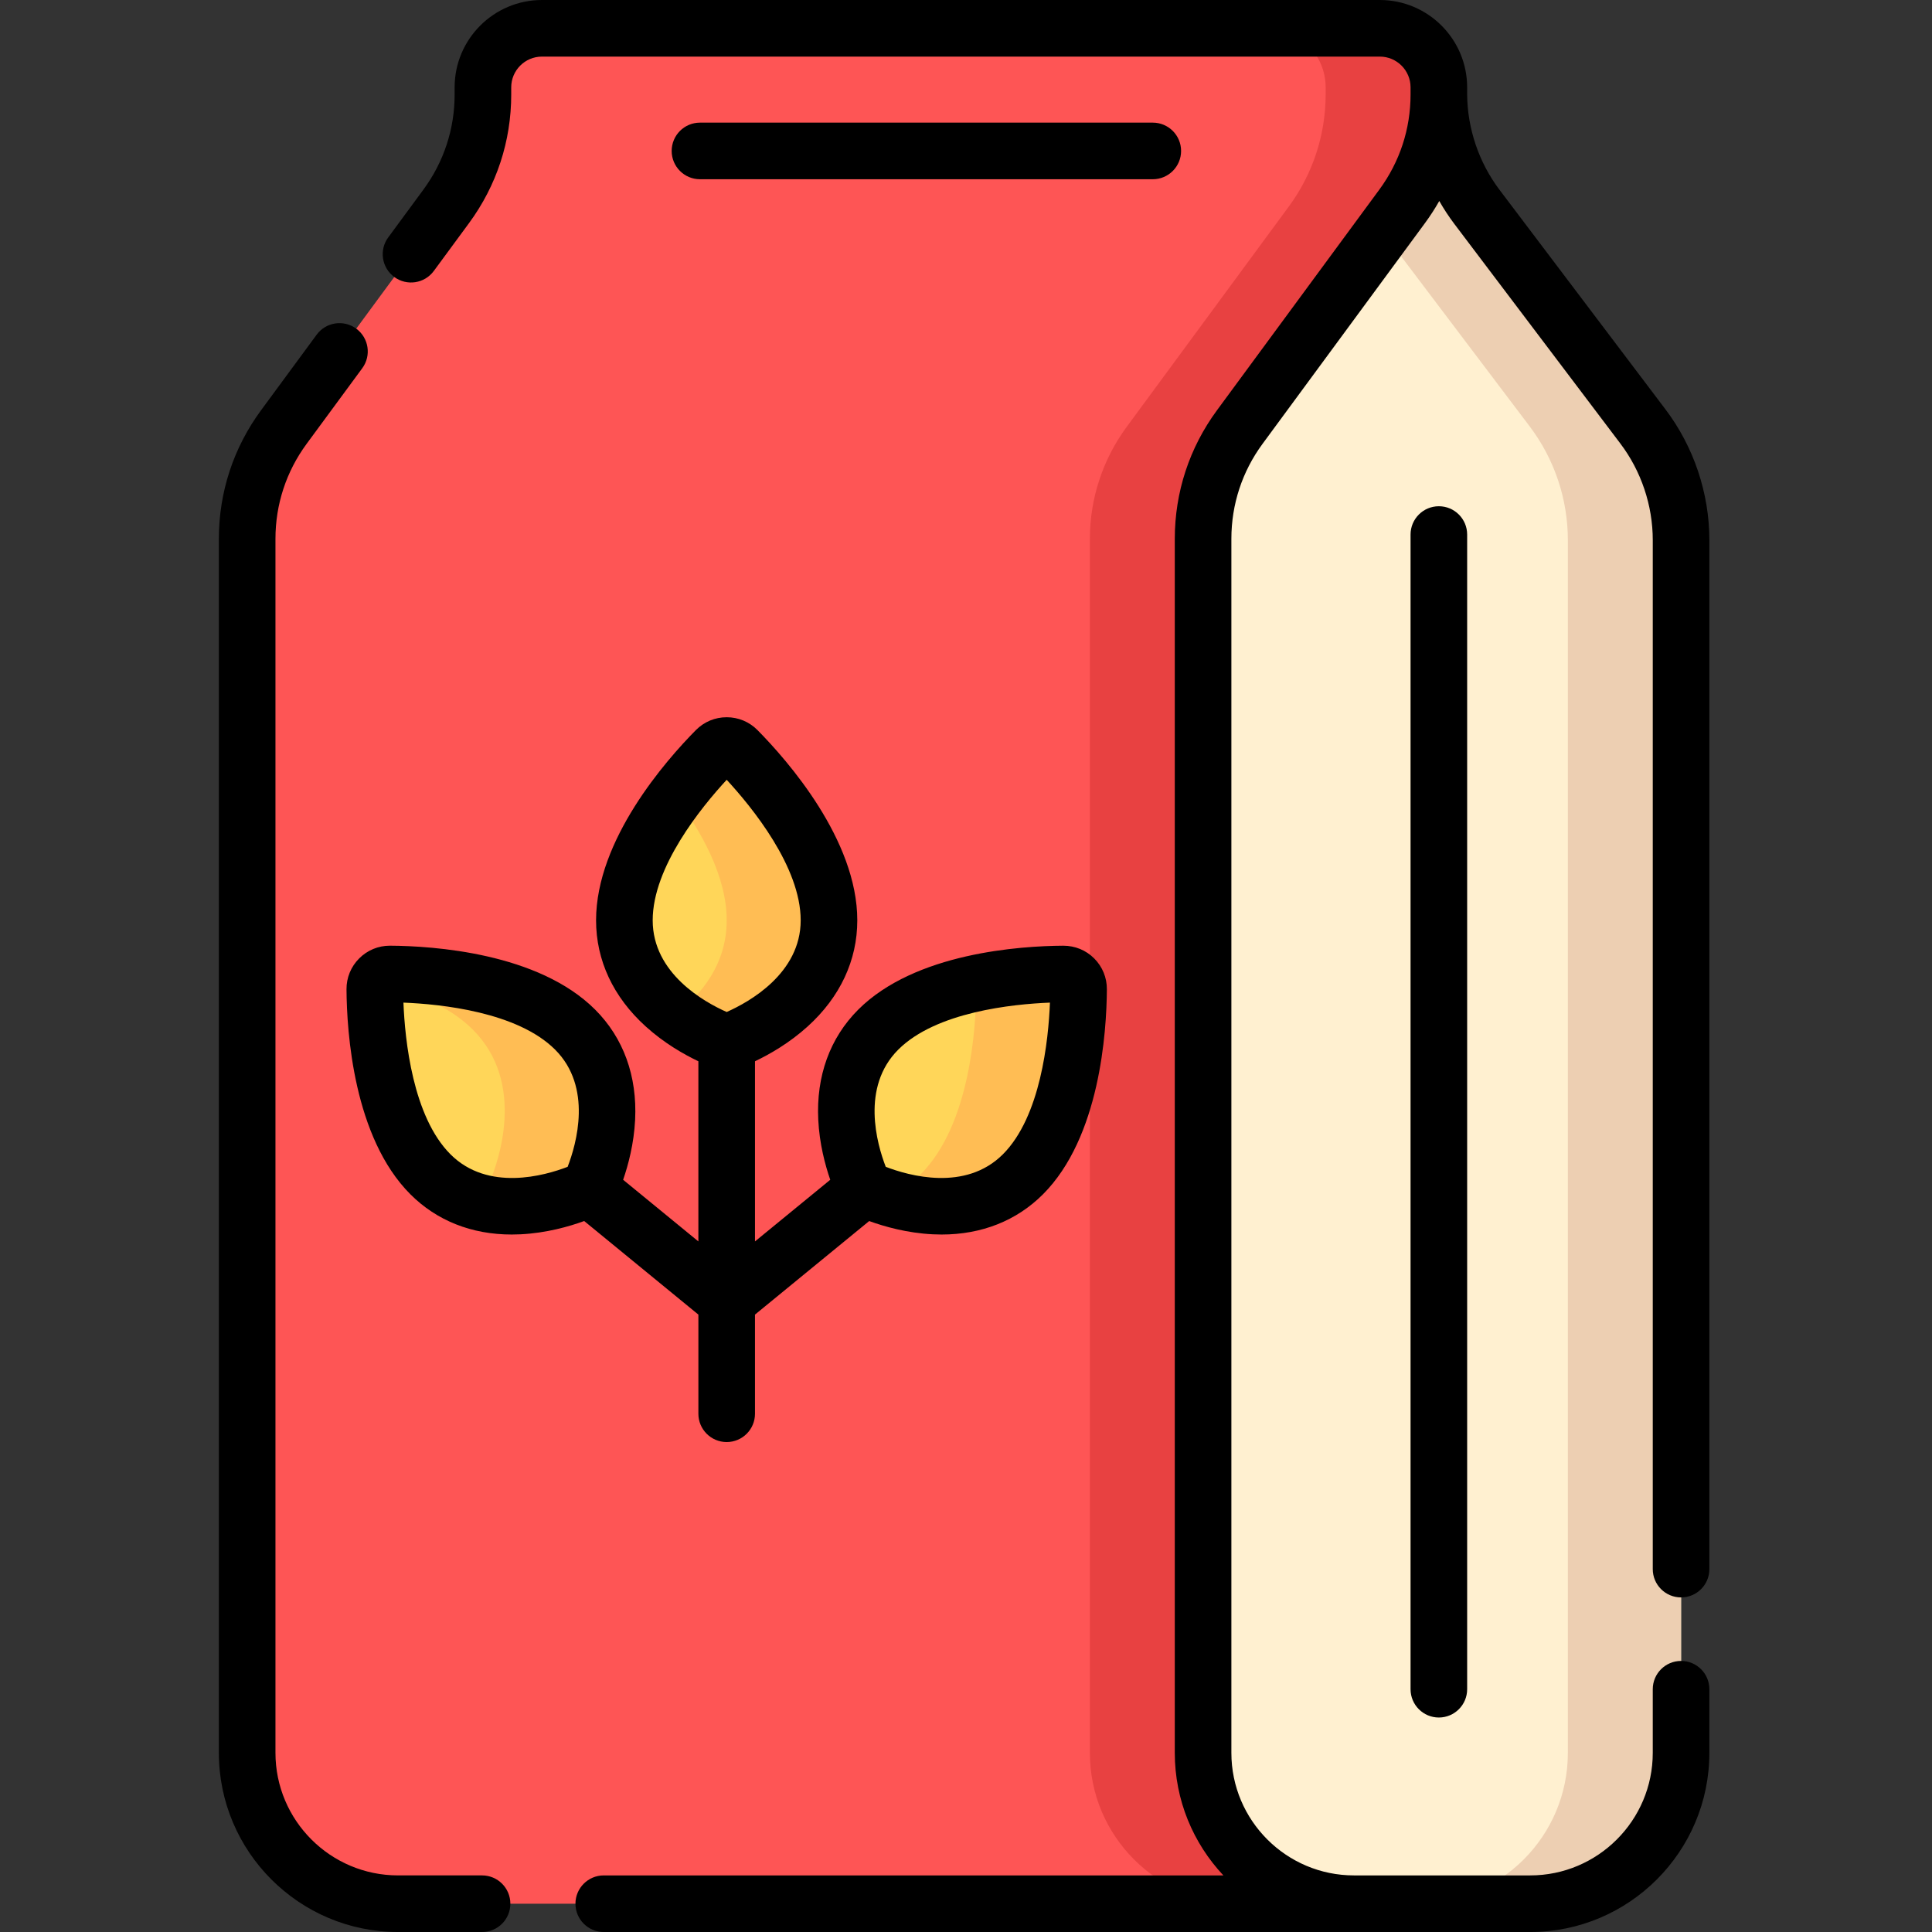 <svg height="512pt" viewBox="-58 0 512 512" width="512pt" xmlns="http://www.w3.org/2000/svg"><rect x="-58" y="0" width="512" height="512" fill="#333333" stroke="none"/><path d="m387.5 143.152v321.367c0 22.082-17.898 39.98-39.98 39.98h-149.941v-389.902c0-49.449 40.09-89.539 89.539-89.539h36.191c.082 10.75 3.621 21.211 10.113 29.793l43.961 58.148c6.566 8.684 10.117 19.27 10.117 30.152zm0 0" fill="#fff0d0"/><path d="m377.383 113-43.961-58.148c-6.492-8.582-10.031-19.043-10.113-29.793h-30c.082 10.75 3.621 21.211 10.113 29.793l43.961 58.148c6.566 8.684 10.117 19.27 10.117 30.152v321.367c0 22.082-17.898 39.98-39.98 39.98h30c22.082 0 39.98-17.898 39.98-39.98v-321.367c0-10.883-3.551-21.469-10.117-30.152zm0 0" fill="#edcfb2"/><path d="m323.309 23.141v1.918c0 10.66-3.41 21.043-9.73 29.633l-43.02 58.469c-6.32 8.586-9.73 18.973-9.73 29.633v321.727c0 22.082 17.902 39.98 39.992 39.98h-253.34c-22.082 0-39.98-17.898-39.98-39.98v-321.727c0-10.66 3.406-21.047 9.727-29.633l43.023-58.469c6.32-8.59 9.73-18.973 9.73-29.633v-1.918c0-8.637 7-15.641 15.641-15.641h222.051c8.637 0 15.637 7.004 15.637 15.641zm0 0" fill="#fe5555"/><path d="m307.672 7.5h-30c8.637 0 15.637 7.004 15.637 15.641v1.918c0 10.66-3.41 21.043-9.73 29.633l-43.02 58.469c-6.32 8.586-9.73 18.973-9.73 29.633v321.727c0 22.082 17.902 39.98 39.992 39.98h30c-22.09 0-39.992-17.898-39.992-39.98v-321.727c0-10.66 3.41-21.047 9.73-29.633l43.02-58.469c6.32-8.59 9.73-18.973 9.73-29.633v-1.918c0-8.637-7-15.641-15.637-15.641zm0 0" fill="#e84141"/><path d="m161.691 243.891c0 20.062-19.973 29.535-25.633 31.816-.953.383-2.008.383-2.961 0-5.66-2.281-25.633-11.754-25.633-31.816 0-18.684 17.32-38.09 24.273-45.129 1.566-1.582 4.113-1.582 5.676 0 6.953 7.039 24.277 26.445 24.277 45.129zm0 0" fill="#ffd659"/><path d="m137.414 198.762c-1.562-1.582-4.109-1.582-5.676 0-2.602 2.637-6.66 7.004-10.715 12.422 6.777 9.047 13.559 21.02 13.559 32.707s-6.781 19.773-13.559 24.945c4.855 3.707 9.711 5.918 12.074 6.867.953.387 2.008.387 2.961 0 5.66-2.281 25.637-11.75 25.637-31.812-.004-18.684-17.328-38.09-24.281-45.129zm0 0" fill="#ffbd54"/><path d="m94.422 272.863c14.188 14.188 6.758 35.008 4.367 40.625-.402.945-1.148 1.691-2.094 2.094-5.617 2.391-26.434 9.812-40.617-4.375-13.215-13.211-14.688-39.18-14.75-49.074-.012-2.223 1.789-4.027 4.016-4.012 9.891.059 35.863 1.531 49.078 14.742zm0 0" fill="#ffd659"/><path d="m174.738 272.863c-14.184 14.188-6.758 35.008-4.367 40.625.402.945 1.148 1.691 2.094 2.094 5.617 2.391 26.434 9.812 40.621-4.375 13.211-13.211 14.684-39.18 14.746-49.074.012-2.223-1.789-4.027-4.016-4.012-9.891.059-35.863 1.531-49.078 14.742zm0 0" fill="#ffd659"/><path d="m94.422 272.863c-13.211-13.211-39.188-14.684-49.078-14.742-1.676-.012-3.109 1.008-3.711 2.465 9.348 2.031 19.094 5.695 25.676 12.277 14.188 14.188 6.758 35.008 4.367 40.625-.402.945-1.148 1.691-2.09 2.094-1.043.441-2.605 1.059-4.551 1.676 12.82 5.406 27.148.242 31.664-1.676.941-.402 1.691-1.148 2.09-2.094 2.391-5.617 9.816-26.438-4.367-40.625zm0 0" fill="#ffbd54"/><path d="m223.816 258.121c-4.965.027-13.98.414-23.402 2.465.199.477.309 1 .305 1.547-.062 9.895-1.535 35.863-14.746 49.074-2.789 2.785-5.828 4.73-8.961 6.051 8.555 2.723 24.512 5.508 36.074-6.051 13.211-13.211 14.688-39.18 14.746-49.074.012-2.227-1.789-4.027-4.016-4.012zm0 0" fill="#ffbd54"/><path d="m387.5 423.332c4.145 0 7.5-3.355 7.5-7.5v-272.684c0-12.445-4.133-24.758-11.637-34.672l-43.961-58.152c-5.469-7.223-8.516-16.203-8.594-25.285v-1.898c.004-12.762-10.379-23.141-23.137-23.141h-222.051c-12.762 0-23.141 10.379-23.141 23.141v1.918c0 9.125-2.859 17.832-8.27 25.188l-9.328 12.672c-2.453 3.336-1.738 8.031 1.598 10.484 3.336 2.457 8.031 1.742 10.484-1.594l9.324-12.672c7.32-9.949 11.191-21.734 11.191-34.078v-1.918c0-4.488 3.652-8.141 8.141-8.141h222.051c4.484 0 8.141 3.652 8.141 8.141v1.918c0 9.125-2.863 17.832-8.273 25.188l-43.02 58.469c-7.32 9.945-11.188 21.73-11.188 34.078v321.727c0 12.551 4.895 23.98 12.879 32.48-8.582 0-158.707 0-164.211 0-4.141 0-7.5 3.359-7.5 7.5s3.359 7.5 7.5 7.5h245.52c26.184 0 47.48-21.301 47.48-47.48v-16.859c0-4.141-3.355-7.5-7.5-7.5-4.141 0-7.5 3.359-7.5 7.5v16.859c0 17.91-14.57 32.48-32.48 32.48h-46.699c-17.914 0-32.492-14.57-32.492-32.48v-321.727c0-9.129 2.859-17.836 8.27-25.188l43.023-58.469c1.395-1.895 2.66-3.855 3.801-5.871 1.207 2.117 2.543 4.16 4.016 6.105l43.961 58.156c5.547 7.324 8.602 16.426 8.602 25.621v272.688c0 4.141 3.355 7.496 7.5 7.496zm0 0"/><path d="m315.812 141.66v306c0 4.141 3.355 7.5 7.5 7.5 4.141 0 7.5-3.359 7.5-7.5v-306c0-4.141-3.359-7.5-7.5-7.5-4.145 0-7.5 3.359-7.5 7.5zm0 0"/><path d="m69.75 497h-22.27c-17.91 0-32.48-14.57-32.48-32.48v-321.727c0-9.129 2.859-17.836 8.27-25.188l14.734-20.023c2.453-3.336 1.738-8.031-1.598-10.488-3.34-2.453-8.031-1.738-10.484 1.598l-14.734 20.023c-7.32 9.945-11.188 21.73-11.188 34.078v321.727c0 26.18 21.301 47.48 47.48 47.48h22.27c4.145 0 7.5-3.359 7.5-7.5s-3.355-7.5-7.5-7.5zm0 0"/><path d="m127.078 348.383v26.277c0 4.141 3.359 7.5 7.5 7.5 4.145 0 7.5-3.359 7.5-7.5v-26.277l30.266-24.793c4.016 1.461 10.023 3.172 16.844 3.512.793.039 1.574.059 2.352.059 10.613 0 19.855-3.656 26.848-10.648 15.086-15.086 16.875-43.02 16.945-54.332.02-3.094-1.176-6.004-3.363-8.195-2.188-2.188-5.074-3.359-8.195-3.363-11.312.066-39.25 1.855-54.336 16.941-7.504 7.504-11.164 17.602-10.59 29.203.312 6.297 1.797 11.898 3.176 15.887l-19.945 16.336v-47.742c3.844-1.828 9.082-4.809 13.953-9.219 8.609-7.797 13.16-17.523 13.16-28.137 0-21.336-18.492-42.355-26.441-50.402-2.176-2.203-5.078-3.414-8.172-3.414s-5.996 1.211-8.176 3.418c-7.949 8.043-26.438 29.062-26.438 50.398 0 10.613 4.551 20.34 13.16 28.133 4.871 4.414 10.113 7.395 13.953 9.223v47.742l-19.941-16.336c1.379-3.988 2.859-9.59 3.176-15.891.574-11.602-3.086-21.695-10.59-29.203-15.086-15.086-43.023-16.871-54.336-16.941-.023 0-.047 0-.07 0-3.07 0-5.953 1.195-8.125 3.367-2.188 2.188-3.383 5.098-3.363 8.195.07 11.309 1.859 39.246 16.945 54.332 6.992 6.992 16.234 10.648 26.848 10.648.773 0 1.562-.02 2.352-.059 6.82-.34 12.824-2.051 16.844-3.516zm52.965-70.215c10.008-10.008 30.293-12.07 40.203-12.465-.395 9.914-2.461 30.195-12.469 40.199-9.938 9.945-24.961 5.664-31.047 3.316-2.348-6.09-6.629-21.109 3.312-31.051zm-65.074-34.277c0-14.152 12.883-29.953 19.609-37.238 6.73 7.285 19.613 23.09 19.613 37.238 0 14.062-13.645 21.656-19.613 24.297-5.969-2.645-19.609-10.238-19.609-24.297zm-53.59 62.012c-10.004-10.004-12.07-30.285-12.465-40.199 9.91.395 30.195 2.457 40.203 12.465 9.945 9.945 5.66 24.969 3.312 31.051-6.09 2.348-21.109 6.629-31.051-3.316zm0 0"/><path d="m247.5 47.5c4.145 0 7.5-3.359 7.5-7.5s-3.355-7.5-7.5-7.5h-120c-4.145 0-7.5 3.359-7.5 7.5s3.355 7.5 7.5 7.5zm0 0"/></svg>